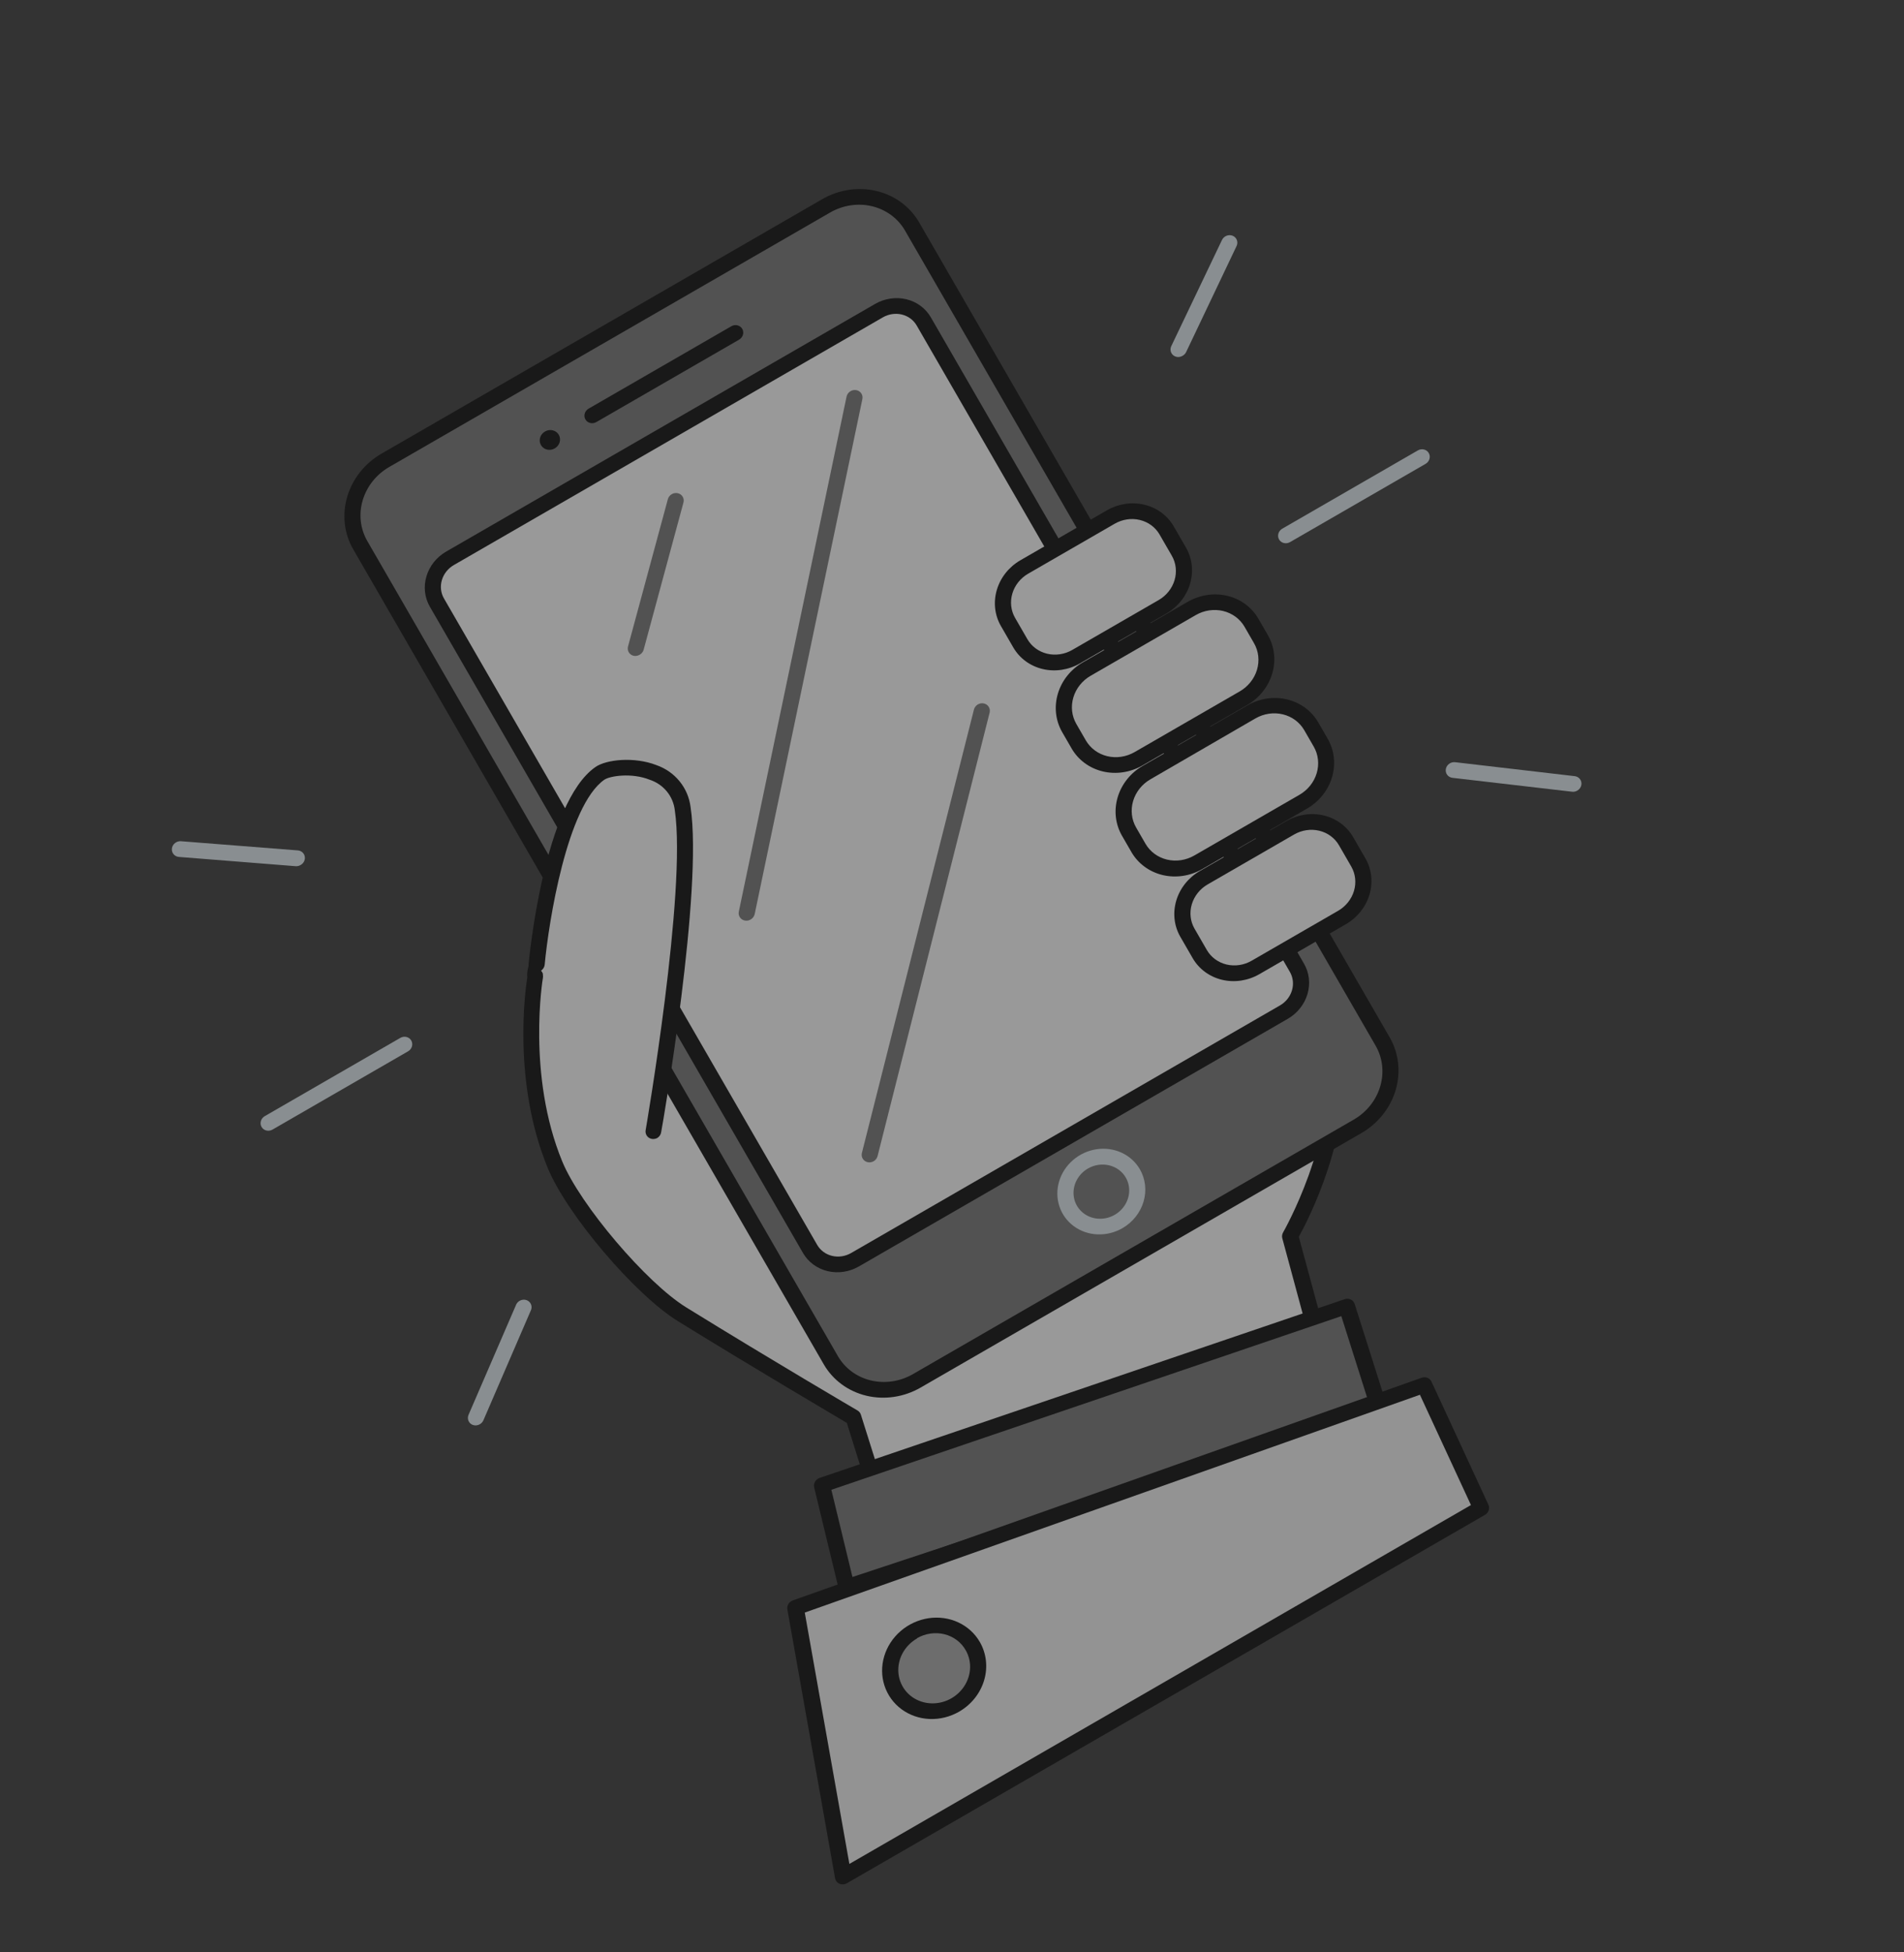 <svg width="356" height="365" viewBox="0 0 356 365" fill="none" xmlns="http://www.w3.org/2000/svg">
<rect x="0" y="0" width="356" height="365" fill="#333333" stroke="none"/>
<g opacity="0.5">
<path d="M56.177 161.749C55.9 161.907 55.584 161.978 55.272 161.954L33.451 160.222C33.053 160.19 32.692 160.004 32.447 159.706C32.202 159.408 32.093 159.022 32.145 158.633C32.196 158.244 32.404 157.883 32.721 157.631C33.039 157.378 33.44 157.255 33.838 157.287L55.685 159.003C56.081 159.033 56.44 159.215 56.686 159.509C56.932 159.803 57.044 160.186 56.997 160.572C56.968 160.815 56.878 161.049 56.735 161.255C56.592 161.46 56.4 161.63 56.177 161.749Z" fill="#DFEAEF"/>
<path d="M89.716 266.295C89.516 266.412 89.293 266.484 89.064 266.506C88.835 266.528 88.606 266.499 88.395 266.421C88.029 266.284 87.741 266.008 87.593 265.654C87.445 265.301 87.449 264.898 87.605 264.534L96.541 243.856C96.717 243.52 97.014 243.255 97.373 243.114C97.731 242.974 98.125 242.968 98.475 243.099C98.825 243.229 99.105 243.486 99.259 243.818C99.414 244.15 99.431 244.532 99.307 244.888L90.384 265.557C90.249 265.866 90.014 266.125 89.716 266.295Z" fill="#DFEAEF"/>
<path d="M76.298 196.569L50.955 211.201C50.604 211.403 50.191 211.465 49.807 211.373C49.423 211.281 49.099 211.042 48.907 210.709C48.715 210.376 48.67 209.976 48.782 209.598C48.894 209.219 49.154 208.892 49.505 208.69L74.848 194.058C75.199 193.855 75.612 193.793 75.996 193.885C76.38 193.978 76.704 194.216 76.896 194.549C77.088 194.882 77.133 195.282 77.021 195.661C76.909 196.04 76.649 196.366 76.298 196.569Z" fill="#DFEAEF"/>
<path d="M221.096 66.533C220.817 66.695 220.495 66.77 220.179 66.745C219.862 66.72 219.566 66.598 219.333 66.395C219.1 66.193 218.943 65.921 218.884 65.618C218.825 65.315 218.866 64.998 219.003 64.711L228.454 44.925C228.534 44.74 228.651 44.57 228.797 44.426C228.944 44.283 229.118 44.169 229.308 44.09C229.498 44.012 229.701 43.971 229.904 43.97C230.107 43.969 230.307 44.008 230.49 44.085C230.674 44.162 230.838 44.275 230.973 44.417C231.107 44.56 231.21 44.728 231.274 44.913C231.338 45.098 231.362 45.296 231.346 45.493C231.329 45.691 231.272 45.886 231.177 46.065L221.779 65.82C221.636 66.122 221.395 66.372 221.096 66.533Z" fill="#DFEAEF"/>
<path d="M294.906 147.829C294.613 147.997 294.276 148.068 293.947 148.031L271.572 145.432C271.376 145.408 271.189 145.347 271.021 145.252C270.853 145.157 270.708 145.03 270.593 144.878C270.478 144.726 270.396 144.552 270.352 144.366C270.308 144.18 270.302 143.985 270.335 143.794C270.368 143.602 270.439 143.417 270.544 143.249C270.65 143.081 270.787 142.933 270.949 142.814C271.11 142.695 271.293 142.607 271.486 142.556C271.679 142.504 271.879 142.49 272.075 142.513L294.436 145.12C294.83 145.167 295.181 145.365 295.413 145.67C295.645 145.975 295.74 146.362 295.676 146.748C295.638 146.97 295.549 147.182 295.415 147.37C295.282 147.557 295.108 147.714 294.906 147.829Z" fill="#DFEAEF"/>
<path d="M266.586 86.706L241.204 101.36C240.853 101.563 240.44 101.625 240.056 101.533C239.672 101.441 239.348 101.202 239.156 100.869C238.963 100.536 238.918 100.136 239.031 99.757C239.143 99.379 239.403 99.052 239.754 98.849L265.097 84.218C265.448 84.015 265.861 83.953 266.245 84.045C266.629 84.137 266.953 84.376 267.145 84.709C267.337 85.042 267.382 85.442 267.27 85.821C267.158 86.199 266.898 86.526 266.547 86.729L266.586 86.706Z" fill="#DFEAEF"/>
<path d="M120.413 154.979C120.413 154.979 98.883 176.549 100.117 182.599C100.117 182.599 96.925 201.032 103.82 217.742C107.164 225.855 119.52 240.718 127.579 245.691C144.015 255.821 159.629 264.986 159.629 264.986L167.323 289.621L250.544 265.428L241.305 231.088C241.305 231.088 251.463 213.505 249.545 197.622C247.627 181.738 202.382 109.026 188.436 104.339C174.49 99.652 120.413 154.979 120.413 154.979Z" fill="white"/>
<path d="M251.242 266.699C251.14 266.775 251.029 266.839 250.911 266.89L167.69 291.083C167.312 291.194 166.911 291.16 166.571 290.987C166.232 290.815 165.98 290.518 165.869 290.159L158.337 266.049C155.636 264.428 141.406 256.071 126.737 247.013C118.734 242.075 106.043 227.155 102.425 218.413C95.792 202.339 98.222 185.032 98.592 182.709C97.845 175.976 115.73 157.748 119.32 154.002C124.955 148.237 174.478 98.134 188.924 102.985C203.021 107.719 248.948 180.757 250.977 197.414C252.788 212.255 244.598 228.082 242.847 231.252L251.982 265.016C252.08 265.388 252.02 265.79 251.816 266.133C251.674 266.364 251.477 266.558 251.242 266.699ZM168.301 287.801L248.652 264.444L239.759 231.528C239.66 231.16 239.715 230.761 239.913 230.419C240.007 230.247 249.824 213.112 247.958 197.868C246.069 182.218 200.93 110.149 187.8 105.744C184.867 104.759 176.058 106.463 150.06 129.006C135.026 142.055 121.462 155.879 121.372 155.998C112.678 164.717 100.768 178.624 101.511 182.263C101.537 182.438 101.539 182.617 101.518 182.795C101.477 182.969 98.481 201.037 105.13 217.169C108.474 225.283 120.875 239.885 128.336 244.466C144.544 254.477 160.192 263.639 160.351 263.731C160.652 263.912 160.872 264.195 160.97 264.529L168.301 287.801Z" fill="black"/>
<path d="M154.481 38.468L72.022 86.076C66.299 89.38 64.201 96.46 67.335 101.889L155.349 254.333C158.483 259.762 165.664 261.485 171.386 258.181L253.846 210.573C259.569 207.269 261.667 200.189 258.532 194.76L170.519 42.316C167.384 36.887 160.204 35.164 154.481 38.468Z" fill="#727272"/>
<path d="M254.578 211.841L172.118 259.449C169.015 261.232 165.368 261.774 161.977 260.959C158.586 260.143 155.726 258.035 154.025 255.097L66.026 102.678C64.332 99.736 63.936 96.205 64.925 92.86C65.915 89.516 68.208 86.629 71.304 84.833L153.763 37.225C156.867 35.442 160.513 34.899 163.905 35.715C167.296 36.53 170.156 38.638 171.857 41.577L259.856 193.995C261.55 196.938 261.946 200.468 260.956 203.813C259.967 207.158 257.673 210.045 254.578 211.841ZM72.746 87.331C70.35 88.723 68.576 90.96 67.813 93.55C67.049 96.14 67.358 98.873 68.673 101.15L156.672 253.569C157.988 255.841 160.2 257.471 162.823 258.103C165.447 258.734 168.267 258.315 170.669 256.938L253.128 209.33C255.525 207.942 257.301 205.708 258.066 203.119C258.831 200.531 258.523 197.799 257.209 195.523L169.21 43.105C167.896 40.829 165.684 39.197 163.06 38.565C160.436 37.933 157.613 38.354 155.213 39.736L72.746 87.331Z" fill="black"/>
<path d="M164.303 58.108L84.119 104.402C81.123 106.132 80.024 109.839 81.665 112.682L151.441 233.537C153.082 236.38 156.842 237.282 159.839 235.552L240.022 189.258C243.019 187.528 244.118 183.821 242.476 180.978L172.7 60.123C171.059 57.28 167.299 56.378 164.303 58.108Z" fill="white"/>
<path d="M240.76 190.506L160.59 236.792C158.799 237.822 156.694 238.136 154.737 237.666C152.779 237.197 151.127 235.981 150.144 234.286L80.361 113.418C79.385 111.72 79.159 109.683 79.733 107.755C80.307 105.826 81.633 104.163 83.421 103.131L163.617 56.829C165.404 55.798 167.506 55.482 169.461 55.951C171.416 56.42 173.064 57.636 174.043 59.331L243.826 180.199C244.312 181.04 244.618 181.975 244.727 182.949C244.836 183.923 244.746 184.917 244.461 185.875C244.176 186.832 243.703 187.734 243.068 188.529C242.433 189.323 241.649 189.995 240.76 190.506ZM84.87 105.642C84.331 105.951 83.855 106.358 83.47 106.839C83.084 107.321 82.797 107.868 82.624 108.448C82.451 109.029 82.396 109.631 82.462 110.222C82.527 110.813 82.713 111.379 83.008 111.89L152.791 232.758C153.387 233.79 154.391 234.53 155.581 234.816C156.772 235.102 158.052 234.909 159.14 234.281L239.337 187.98C240.421 187.349 241.223 186.337 241.569 185.165C241.914 183.993 241.774 182.757 241.179 181.727L171.396 60.859C170.802 59.83 169.802 59.092 168.615 58.807C167.428 58.522 166.152 58.714 165.067 59.34L84.87 105.642Z" fill="black"/>
<path d="M103.727 83.841C104.648 83.309 104.986 82.17 104.481 81.296C103.977 80.422 102.821 80.145 101.9 80.677C100.979 81.208 100.642 82.348 101.146 83.221C101.651 84.095 102.806 84.372 103.727 83.841Z" fill="black"/>
<path d="M138.185 63.512L111.506 78.915C111.155 79.118 110.742 79.18 110.358 79.088C109.973 78.995 109.65 78.757 109.457 78.424C109.265 78.091 109.22 77.691 109.332 77.312C109.445 76.933 109.705 76.607 110.056 76.404L136.735 61.001C137.086 60.798 137.499 60.736 137.883 60.828C138.267 60.92 138.591 61.159 138.783 61.492C138.976 61.825 139.021 62.225 138.908 62.604C138.796 62.982 138.536 63.309 138.185 63.512Z" fill="black"/>
<path d="M209.158 228.372C212.403 226.498 213.593 222.484 211.815 219.405C210.038 216.326 205.966 215.349 202.721 217.223C199.476 219.096 198.286 223.111 200.064 226.19C201.841 229.268 205.913 230.245 209.158 228.372Z" fill="#727272"/>
<path d="M209.883 229.627C208.457 230.454 206.83 230.86 205.208 230.795C203.586 230.73 202.043 230.197 200.773 229.262C199.504 228.327 198.565 227.034 198.076 225.545C197.587 224.056 197.569 222.439 198.026 220.898C198.482 219.358 199.392 217.963 200.64 216.891C201.888 215.819 203.418 215.118 205.037 214.876C206.655 214.634 208.289 214.863 209.731 215.533C211.173 216.203 212.359 217.285 213.139 218.641C214.18 220.453 214.423 222.627 213.812 224.686C213.202 226.745 211.789 228.522 209.883 229.627ZM203.439 218.466C202.534 218.985 201.795 219.747 201.317 220.656C200.838 221.565 200.641 222.58 200.75 223.572C200.859 224.564 201.27 225.488 201.93 226.228C202.59 226.969 203.47 227.491 204.459 227.73C205.447 227.968 206.5 227.913 207.483 227.569C208.466 227.226 209.336 226.61 209.982 225.801C210.628 224.991 211.021 224.024 211.112 223.021C211.203 222.019 210.987 221.026 210.492 220.169C209.827 219.025 208.713 218.205 207.392 217.886C206.071 217.567 204.65 217.775 203.439 218.466Z" fill="#DFEAEF"/>
<path d="M207.702 96.664L191.517 106.008C187.797 108.156 186.433 112.758 188.471 116.288L190.776 120.28C192.813 123.81 197.481 124.93 201.201 122.782L217.386 113.437C221.106 111.29 222.47 106.687 220.433 103.158L218.128 99.165C216.09 95.636 211.422 94.516 207.702 96.664Z" fill="white"/>
<path d="M218.098 114.701L201.926 124.037C199.789 125.271 197.274 125.649 194.934 125.088C192.595 124.527 190.623 123.072 189.452 121.044L187.147 117.052C185.976 115.024 185.703 112.589 186.386 110.282C187.07 107.976 188.655 105.987 190.792 104.753L206.964 95.416C209.102 94.181 211.619 93.802 213.96 94.362C216.301 94.921 218.276 96.374 219.451 98.401L221.756 102.394C222.924 104.425 223.195 106.862 222.509 109.169C221.823 111.476 220.236 113.466 218.098 114.701ZM192.242 107.264C190.806 108.092 189.742 109.428 189.283 110.977C188.824 112.526 189.008 114.162 189.794 115.524L192.099 119.516C192.888 120.875 194.213 121.849 195.782 122.226C197.352 122.603 199.04 122.351 200.476 121.526L216.648 112.19C218.085 111.36 219.151 110.024 219.612 108.474C220.073 106.924 219.893 105.287 219.109 103.922L216.804 99.929C216.014 98.568 214.686 97.593 213.113 97.218C211.54 96.842 209.85 97.097 208.413 97.927L192.242 107.264Z" fill="black"/>
<path d="M222.791 113.782L203.191 125.098C199.201 127.402 197.738 132.339 199.924 136.125L201.692 139.188C203.878 142.974 208.885 144.176 212.876 141.872L232.475 130.556C236.466 128.252 237.929 123.315 235.743 119.529L233.974 116.466C231.788 112.68 226.781 111.478 222.791 113.782Z" fill="white"/>
<path d="M233.213 131.804L213.6 143.127C211.332 144.432 208.666 144.831 206.186 144.236C203.705 143.641 201.614 142.1 200.369 139.952L198.593 136.876C197.356 134.725 197.069 132.145 197.795 129.701C198.521 127.257 200.201 125.15 202.467 123.843L222.079 112.519C224.343 111.212 227.007 110.812 229.484 111.406C231.962 112.001 234.05 113.541 235.29 115.689L237.066 118.765C238.307 120.914 238.598 123.494 237.875 125.939C237.153 128.383 235.476 130.493 233.213 131.804ZM203.916 126.354C202.353 127.256 201.194 128.71 200.692 130.396C200.19 132.082 200.387 133.863 201.24 135.348L203.016 138.424C203.873 139.909 205.317 140.975 207.03 141.386C208.743 141.797 210.585 141.52 212.151 140.616L231.763 129.293C232.545 128.848 233.235 128.262 233.794 127.566C234.354 126.871 234.771 126.081 235.023 125.242C235.275 124.402 235.356 123.53 235.261 122.676C235.167 121.821 234.899 121.001 234.472 120.263L232.696 117.187C231.838 115.708 230.397 114.648 228.689 114.238C226.981 113.828 225.144 114.102 223.582 115L203.916 126.354Z" fill="black"/>
<path d="M233.968 133.142L214.369 144.458C210.378 146.762 208.915 151.699 211.101 155.485L212.87 158.548C215.055 162.334 220.062 163.535 224.053 161.231L243.652 149.916C247.643 147.612 249.106 142.675 246.92 138.889L245.152 135.826C242.966 132.04 237.959 130.838 233.968 133.142Z" fill="white"/>
<path d="M244.398 151.176L224.785 162.5C222.517 163.805 219.851 164.203 217.37 163.608C214.89 163.013 212.798 161.473 211.553 159.325L209.777 156.249C208.54 154.097 208.252 151.515 208.976 149.069C209.701 146.624 211.38 144.514 213.644 143.202L233.256 131.879C235.523 130.575 238.189 130.177 240.667 130.774C243.145 131.371 245.234 132.913 246.475 135.062L248.229 138.1C248.85 139.164 249.244 140.347 249.388 141.581C249.532 142.815 249.422 144.075 249.066 145.29C248.71 146.504 248.115 147.65 247.314 148.66C246.513 149.67 245.522 150.525 244.398 151.176ZM215.094 145.713C213.528 146.617 212.368 148.074 211.867 149.763C211.366 151.452 211.567 153.236 212.424 154.721L214.178 157.759C215.036 159.244 216.48 160.309 218.193 160.72C219.906 161.131 221.748 160.855 223.314 159.951L242.926 148.628C243.707 148.183 244.398 147.596 244.957 146.901C245.517 146.206 245.934 145.416 246.186 144.576C246.438 143.737 246.519 142.865 246.424 142.011C246.33 141.156 246.062 140.336 245.635 139.597L243.859 136.521C243.003 135.039 241.562 133.974 239.852 133.562C238.142 133.149 236.302 133.423 234.737 134.322L215.094 145.713Z" fill="black"/>
<path d="M241.249 154.769L225.064 164.113C221.344 166.261 219.98 170.864 222.018 174.393L224.323 178.385C226.36 181.915 231.028 183.035 234.748 180.887L250.933 171.543C254.653 169.395 256.017 164.792 253.98 161.263L251.675 157.271C249.637 153.741 244.969 152.621 241.249 154.769Z" fill="white"/>
<path d="M251.645 172.806L235.473 182.142C233.336 183.377 230.821 183.755 228.481 183.193C226.142 182.632 224.17 181.177 222.999 179.15L220.694 175.157C219.523 173.129 219.25 170.694 219.933 168.388C220.617 166.081 222.202 164.092 224.339 162.858L240.511 153.521C242.649 152.286 245.166 151.907 247.507 152.467C249.848 153.027 251.823 154.479 252.998 156.506L255.303 160.499C256.471 162.53 256.742 164.967 256.056 167.274C255.37 169.582 253.783 171.571 251.645 172.806ZM225.789 165.369C224.356 166.2 223.295 167.536 222.836 169.084C222.377 170.632 222.559 172.266 223.341 173.629L225.646 177.621C226.432 178.983 227.757 179.96 229.328 180.337C230.899 180.714 232.588 180.46 234.023 179.631L250.195 170.295C251.632 169.465 252.698 168.129 253.159 166.579C253.62 165.029 253.44 163.392 252.656 162.027L250.351 158.035C249.561 156.674 248.233 155.698 246.66 155.323C245.087 154.948 243.397 155.203 241.96 156.032L225.789 165.369Z" fill="black"/>
<path d="M122.215 211.491C122.215 211.491 129.997 166.687 127.667 151.192C126.334 142.403 114.797 142.836 112.188 144.644C103.091 150.984 100.368 180.345 100.368 180.345" fill="white"/>
<path d="M122.939 212.746C122.691 212.891 122.408 212.967 122.125 212.964C121.841 212.962 121.567 212.881 121.335 212.732C121.104 212.582 120.923 212.37 120.814 212.12C120.705 211.869 120.672 211.591 120.719 211.316C120.797 210.869 128.416 166.579 126.169 151.471C126.013 150.177 125.496 148.965 124.673 147.966C123.851 146.966 122.753 146.216 121.499 145.797C118.078 144.424 114.031 145.086 113.003 145.781C106.034 150.641 102.584 172.386 101.843 180.364C101.805 180.75 101.612 181.113 101.307 181.374C101.002 181.635 100.609 181.772 100.213 181.757C100.015 181.75 99.822 181.704 99.645 181.623C99.469 181.543 99.312 181.428 99.184 181.285C99.056 181.143 98.959 180.976 98.899 180.794C98.839 180.613 98.817 180.419 98.835 180.226C98.957 179 101.731 150.096 111.322 143.42C113.384 141.978 118.606 141.458 122.719 143.05C124.429 143.648 125.923 144.686 127.047 146.059C128.171 147.431 128.885 149.088 129.115 150.858C131.474 166.404 123.989 209.797 123.627 211.646C123.602 211.864 123.526 212.076 123.407 212.266C123.288 212.456 123.128 212.62 122.939 212.746Z" fill="black"/>
<path d="M257.995 263.754L158.299 296.789L153.657 277.657L251.81 244.24L257.995 263.754Z" fill="#727272"/>
<path d="M258.719 265.01C258.634 265.075 258.541 265.129 258.441 265.17L158.738 298.193C158.543 298.262 158.336 298.291 158.132 298.275C157.928 298.26 157.732 298.202 157.558 298.104C157.381 298.012 157.227 297.886 157.105 297.732C156.982 297.578 156.895 297.4 156.847 297.209L152.227 278.114C152.14 277.754 152.199 277.369 152.391 277.038C152.583 276.706 152.894 276.452 153.261 276.328L251.414 242.912C251.795 242.783 252.207 242.804 252.559 242.971C252.91 243.139 253.172 243.439 253.288 243.805L259.48 263.332C259.595 263.698 259.555 264.1 259.367 264.451C259.208 264.691 258.983 264.885 258.719 265.01ZM159.387 294.855L256.098 262.823L250.792 246.083L155.444 278.55L159.387 294.855Z" fill="black"/>
<path d="M276.967 281.945L266.319 258.948L148.765 300.57L157.677 350.817L276.967 281.945Z" fill="#F3F3F3"/>
<path d="M277.699 283.213L158.356 352.116C158.145 352.239 157.908 352.313 157.666 352.33C157.424 352.347 157.184 352.308 156.967 352.215C156.749 352.122 156.561 351.979 156.416 351.798C156.271 351.616 156.175 351.401 156.135 351.172L147.215 300.912C147.156 300.565 147.228 300.203 147.419 299.893C147.609 299.583 147.905 299.346 148.253 299.225L265.807 257.603C266.162 257.475 266.549 257.478 266.89 257.612C267.231 257.746 267.504 258.001 267.654 258.328L278.289 281.332C278.439 281.652 278.463 282.019 278.354 282.365C278.245 282.712 278.012 283.013 277.699 283.213ZM158.812 348.504L275.031 281.405L265.49 260.783L150.472 301.509L158.812 348.504Z" fill="black"/>
<path d="M140.359 171.921C140.106 172.07 139.818 172.147 139.528 172.143C139.239 172.139 138.961 172.053 138.728 171.897C138.494 171.74 138.315 171.519 138.211 171.261C138.108 171.002 138.084 170.716 138.144 170.438L158.286 74.153C158.327 73.963 158.405 73.781 158.517 73.616C158.629 73.452 158.772 73.309 158.938 73.197C159.104 73.084 159.289 73.003 159.484 72.959C159.679 72.914 159.879 72.907 160.073 72.938C160.267 72.969 160.451 73.037 160.614 73.139C160.778 73.24 160.918 73.373 161.026 73.529C161.135 73.686 161.209 73.863 161.246 74.051C161.283 74.239 161.281 74.434 161.24 74.624L141.111 170.901C141.066 171.11 140.976 171.31 140.846 171.486C140.716 171.662 140.55 171.811 140.359 171.921Z" fill="#727272"/>
<path d="M163.349 217.121C163.014 217.313 162.623 217.377 162.254 217.301C161.866 217.225 161.533 217 161.326 216.677C161.12 216.354 161.057 215.958 161.152 215.577L182.102 132.671C182.199 132.288 182.447 131.952 182.791 131.736C183.134 131.521 183.546 131.443 183.935 131.521C184.323 131.598 184.657 131.824 184.863 132.15C185.069 132.475 185.13 132.873 185.033 133.255L164.083 216.161C164.033 216.359 163.941 216.546 163.815 216.711C163.689 216.876 163.53 217.015 163.349 217.121Z" fill="#727272"/>
<path d="M119.57 122.437C119.229 122.632 118.829 122.695 118.454 122.612C118.072 122.519 117.75 122.281 117.558 121.949C117.367 121.618 117.321 121.22 117.432 120.842L124.879 93.307C124.934 93.118 125.027 92.941 125.151 92.784C125.275 92.627 125.43 92.494 125.604 92.393C125.779 92.292 125.971 92.225 126.169 92.196C126.367 92.167 126.567 92.175 126.758 92.222C127.141 92.315 127.463 92.553 127.654 92.885C127.846 93.217 127.891 93.615 127.78 93.992L120.327 121.548C120.265 121.734 120.166 121.909 120.036 122.062C119.907 122.214 119.748 122.342 119.57 122.437Z" fill="#727272"/>
<path d="M178.628 318.767C182.611 316.467 184.071 311.539 181.89 307.76C179.708 303.981 174.71 302.782 170.727 305.082C166.743 307.382 165.283 312.31 167.465 316.089C169.647 319.868 174.644 321.067 178.628 318.767Z" fill="#A8A8A8"/>
<path d="M179.352 320.022C177.665 321 175.741 321.481 173.822 321.404C171.904 321.327 170.078 320.696 168.576 319.591C167.074 318.485 165.962 316.955 165.383 315.194C164.803 313.433 164.781 311.52 165.32 309.698C165.859 307.875 166.934 306.224 168.409 304.955C169.884 303.685 171.693 302.854 173.607 302.565C175.521 302.277 177.454 302.545 179.162 303.335C180.869 304.125 182.275 305.402 183.2 307.004C184.438 309.149 184.729 311.726 184.008 314.166C183.286 316.607 181.612 318.713 179.352 320.022ZM171.459 306.35C170.291 307.021 169.339 308.005 168.722 309.178C168.106 310.351 167.853 311.661 167.995 312.941C168.137 314.22 168.669 315.413 169.522 316.367C170.375 317.321 171.512 317.993 172.788 318.299C174.064 318.606 175.422 318.531 176.689 318.086C177.957 317.641 179.078 316.845 179.91 315.799C180.741 314.753 181.246 313.504 181.361 312.211C181.475 310.917 181.194 309.637 180.553 308.532C180.134 307.794 179.565 307.15 178.879 306.639C178.193 306.127 177.403 305.758 176.556 305.551C175.709 305.345 174.82 305.306 173.942 305.437C173.063 305.567 172.212 305.865 171.437 306.312L171.459 306.35Z" fill="black"/>
</g>
</svg>
